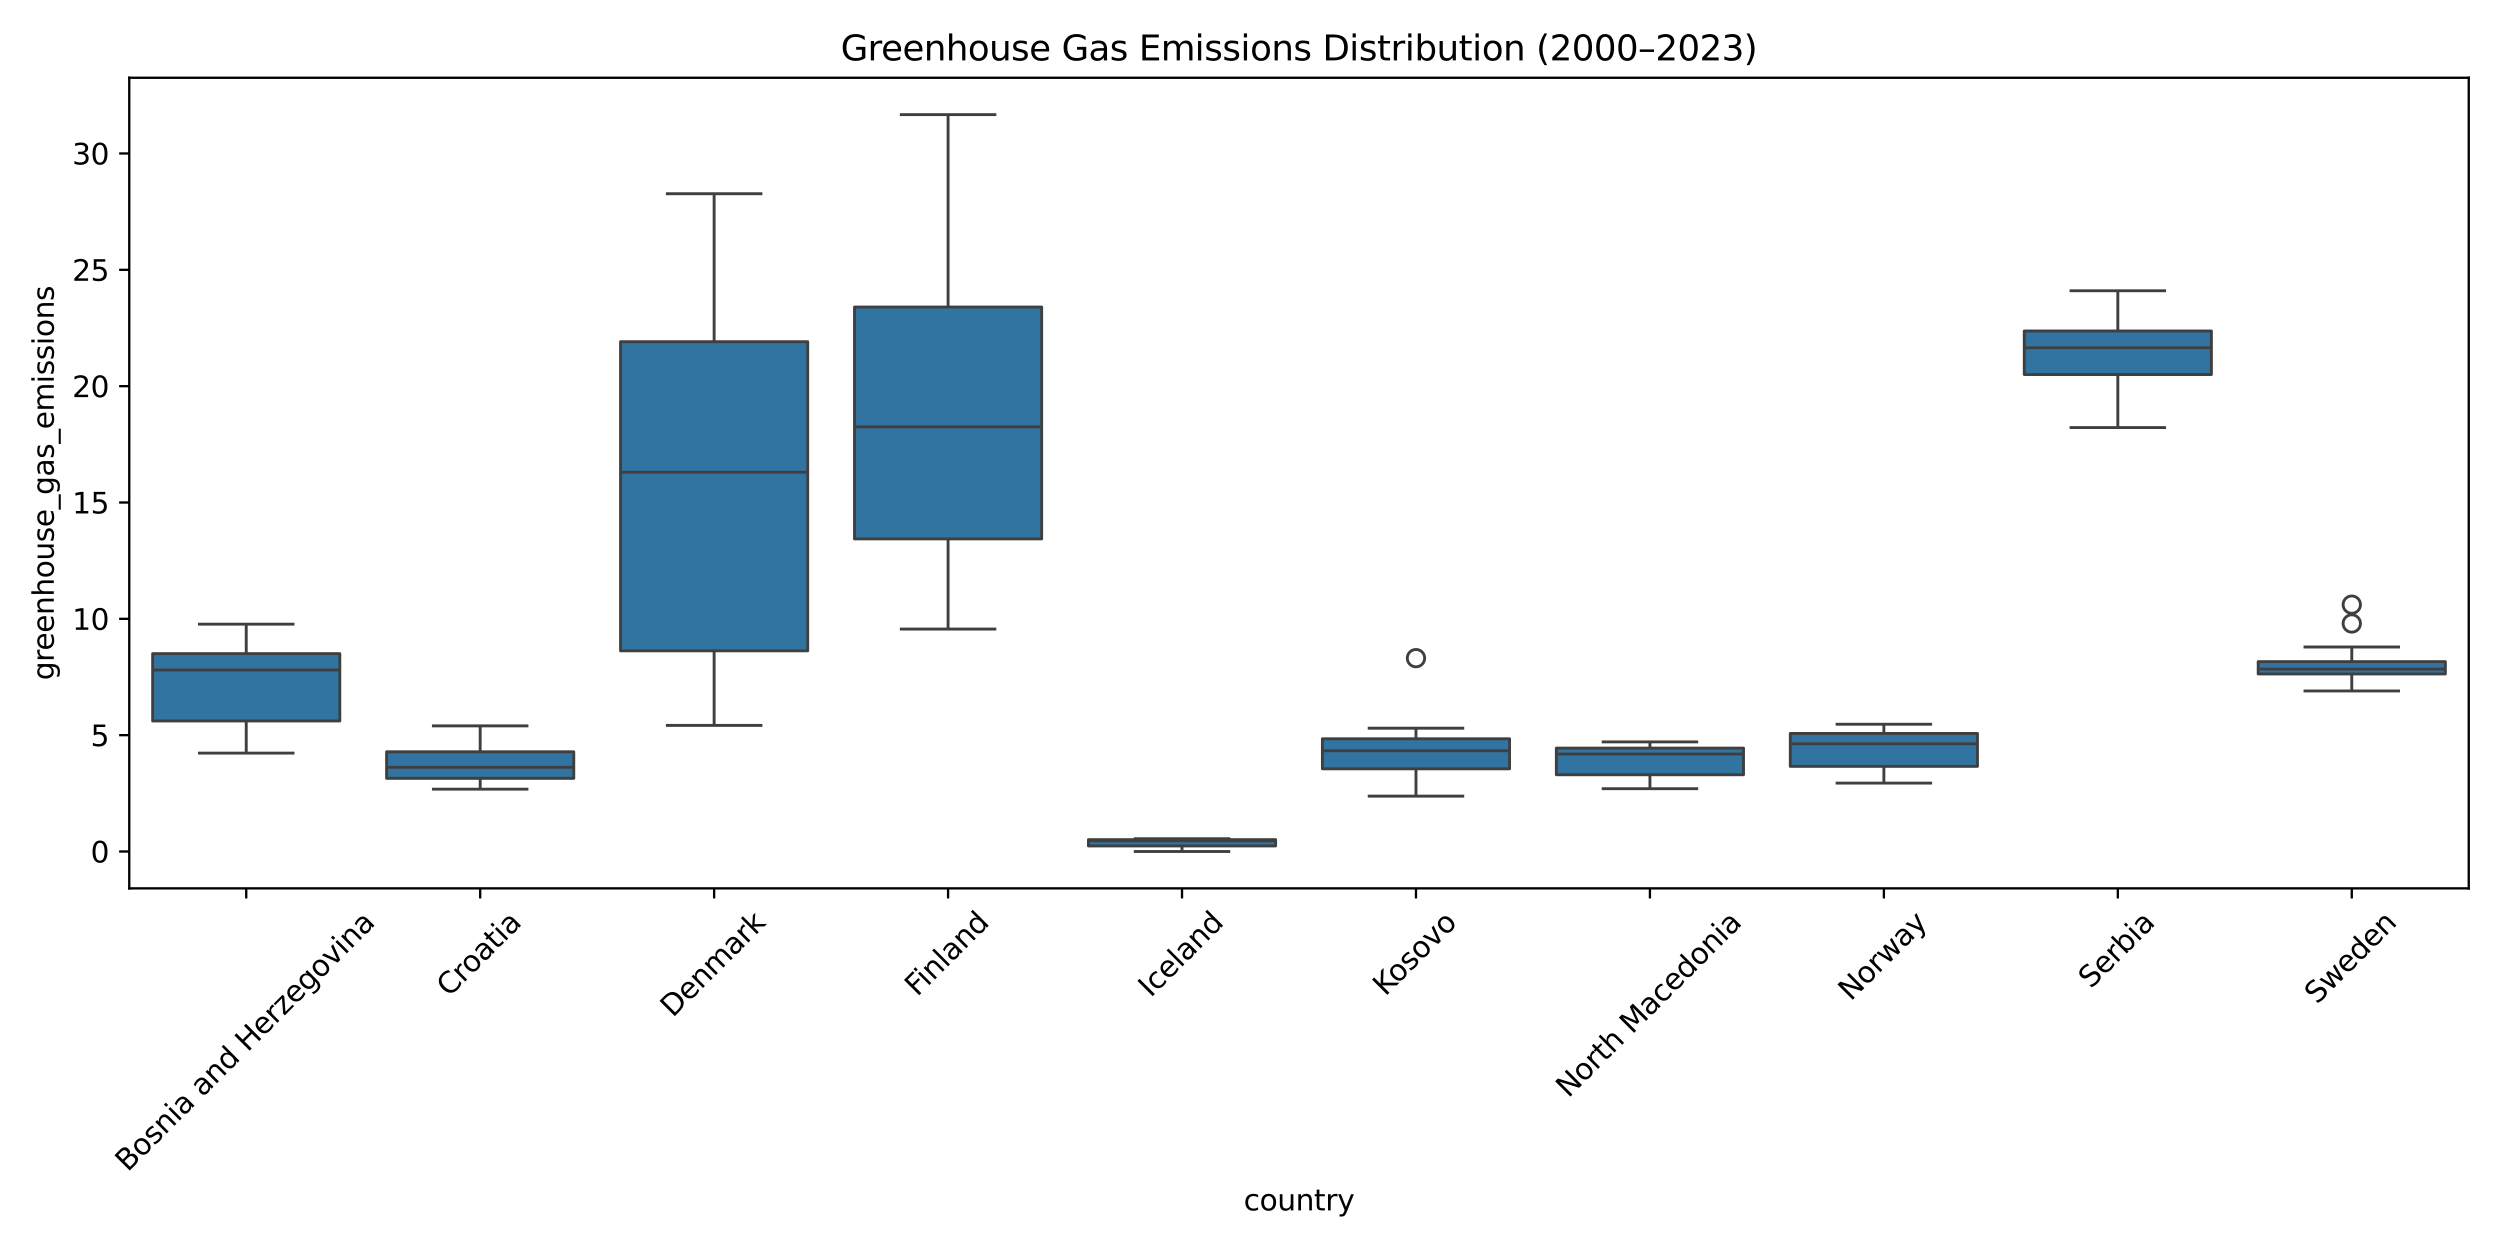 <?xml version="1.0" encoding="utf-8" standalone="no"?>
<!DOCTYPE svg PUBLIC "-//W3C//DTD SVG 1.1//EN"
  "http://www.w3.org/Graphics/SVG/1.1/DTD/svg11.dtd">
<svg xmlns:xlink="http://www.w3.org/1999/xlink" width="864pt" height="432pt" viewBox="0 0 864 432" xmlns="http://www.w3.org/2000/svg" version="1.1">
 <defs>
  <style type="text/css">*{stroke-linejoin: round; stroke-linecap: butt}</style>
 </defs>
 <g id="figure_1">
  <g id="patch_1">
   <path d="M 0 432 
L 864 432 
L 864 0 
L 0 0 
z
" style="fill: #ffffff"/>
  </g>
  <g id="axes_1">
   <g id="patch_2">
    <path d="M 44.671 307.015 
L 853.2 307.015 
L 853.2 26.88 
L 44.671 26.88 
z
" style="fill: #ffffff"/>
   </g>
   <g id="matplotlib.axis_1">
    <g id="xtick_1">
     <g id="line2d_1">
      <defs>
       <path id="m843ae2a36b" d="M 0 0 
L 0 3.5 
" style="stroke: #000000; stroke-width: 0.8"/>
      </defs>
      <g>
       <use xlink:href="#m843ae2a36b" x="85.098" y="307.015" style="stroke: #000000; stroke-width: 0.8"/>
      </g>
     </g>
     <g id="text_1">
      <!-- Bosnia and Herzegovina -->
      <g transform="translate(44.121 405.244) rotate(-45) scale(0.1 -0.1)">
       <defs>
        <path id="DejaVuSans-42" d="M 1259 2228 
L 1259 519 
L 2272 519 
Q 2781 519 3026 730 
Q 3272 941 3272 1375 
Q 3272 1813 3026 2020 
Q 2781 2228 2272 2228 
L 1259 2228 
z
M 1259 4147 
L 1259 2741 
L 2194 2741 
Q 2656 2741 2882 2914 
Q 3109 3088 3109 3444 
Q 3109 3797 2882 3972 
Q 2656 4147 2194 4147 
L 1259 4147 
z
M 628 4666 
L 2241 4666 
Q 2963 4666 3353 4366 
Q 3744 4066 3744 3513 
Q 3744 3084 3544 2831 
Q 3344 2578 2956 2516 
Q 3422 2416 3680 2098 
Q 3938 1781 3938 1306 
Q 3938 681 3513 340 
Q 3088 0 2303 0 
L 628 0 
L 628 4666 
z
" transform="scale(0.016)"/>
        <path id="DejaVuSans-6f" d="M 1959 3097 
Q 1497 3097 1228 2736 
Q 959 2375 959 1747 
Q 959 1119 1226 758 
Q 1494 397 1959 397 
Q 2419 397 2687 759 
Q 2956 1122 2956 1747 
Q 2956 2369 2687 2733 
Q 2419 3097 1959 3097 
z
M 1959 3584 
Q 2709 3584 3137 3096 
Q 3566 2609 3566 1747 
Q 3566 888 3137 398 
Q 2709 -91 1959 -91 
Q 1206 -91 779 398 
Q 353 888 353 1747 
Q 353 2609 779 3096 
Q 1206 3584 1959 3584 
z
" transform="scale(0.016)"/>
        <path id="DejaVuSans-73" d="M 2834 3397 
L 2834 2853 
Q 2591 2978 2328 3040 
Q 2066 3103 1784 3103 
Q 1356 3103 1142 2972 
Q 928 2841 928 2578 
Q 928 2378 1081 2264 
Q 1234 2150 1697 2047 
L 1894 2003 
Q 2506 1872 2764 1633 
Q 3022 1394 3022 966 
Q 3022 478 2636 193 
Q 2250 -91 1575 -91 
Q 1294 -91 989 -36 
Q 684 19 347 128 
L 347 722 
Q 666 556 975 473 
Q 1284 391 1588 391 
Q 1994 391 2212 530 
Q 2431 669 2431 922 
Q 2431 1156 2273 1281 
Q 2116 1406 1581 1522 
L 1381 1569 
Q 847 1681 609 1914 
Q 372 2147 372 2553 
Q 372 3047 722 3315 
Q 1072 3584 1716 3584 
Q 2034 3584 2315 3537 
Q 2597 3491 2834 3397 
z
" transform="scale(0.016)"/>
        <path id="DejaVuSans-6e" d="M 3513 2113 
L 3513 0 
L 2938 0 
L 2938 2094 
Q 2938 2591 2744 2837 
Q 2550 3084 2163 3084 
Q 1697 3084 1428 2787 
Q 1159 2491 1159 1978 
L 1159 0 
L 581 0 
L 581 3500 
L 1159 3500 
L 1159 2956 
Q 1366 3272 1645 3428 
Q 1925 3584 2291 3584 
Q 2894 3584 3203 3211 
Q 3513 2838 3513 2113 
z
" transform="scale(0.016)"/>
        <path id="DejaVuSans-69" d="M 603 3500 
L 1178 3500 
L 1178 0 
L 603 0 
L 603 3500 
z
M 603 4863 
L 1178 4863 
L 1178 4134 
L 603 4134 
L 603 4863 
z
" transform="scale(0.016)"/>
        <path id="DejaVuSans-61" d="M 2194 1759 
Q 1497 1759 1228 1600 
Q 959 1441 959 1056 
Q 959 750 1161 570 
Q 1363 391 1709 391 
Q 2188 391 2477 730 
Q 2766 1069 2766 1631 
L 2766 1759 
L 2194 1759 
z
M 3341 1997 
L 3341 0 
L 2766 0 
L 2766 531 
Q 2569 213 2275 61 
Q 1981 -91 1556 -91 
Q 1019 -91 701 211 
Q 384 513 384 1019 
Q 384 1609 779 1909 
Q 1175 2209 1959 2209 
L 2766 2209 
L 2766 2266 
Q 2766 2663 2505 2880 
Q 2244 3097 1772 3097 
Q 1472 3097 1187 3025 
Q 903 2953 641 2809 
L 641 3341 
Q 956 3463 1253 3523 
Q 1550 3584 1831 3584 
Q 2591 3584 2966 3190 
Q 3341 2797 3341 1997 
z
" transform="scale(0.016)"/>
        <path id="DejaVuSans-20" transform="scale(0.016)"/>
        <path id="DejaVuSans-64" d="M 2906 2969 
L 2906 4863 
L 3481 4863 
L 3481 0 
L 2906 0 
L 2906 525 
Q 2725 213 2448 61 
Q 2172 -91 1784 -91 
Q 1150 -91 751 415 
Q 353 922 353 1747 
Q 353 2572 751 3078 
Q 1150 3584 1784 3584 
Q 2172 3584 2448 3432 
Q 2725 3281 2906 2969 
z
M 947 1747 
Q 947 1113 1208 752 
Q 1469 391 1925 391 
Q 2381 391 2643 752 
Q 2906 1113 2906 1747 
Q 2906 2381 2643 2742 
Q 2381 3103 1925 3103 
Q 1469 3103 1208 2742 
Q 947 2381 947 1747 
z
" transform="scale(0.016)"/>
        <path id="DejaVuSans-48" d="M 628 4666 
L 1259 4666 
L 1259 2753 
L 3553 2753 
L 3553 4666 
L 4184 4666 
L 4184 0 
L 3553 0 
L 3553 2222 
L 1259 2222 
L 1259 0 
L 628 0 
L 628 4666 
z
" transform="scale(0.016)"/>
        <path id="DejaVuSans-65" d="M 3597 1894 
L 3597 1613 
L 953 1613 
Q 991 1019 1311 708 
Q 1631 397 2203 397 
Q 2534 397 2845 478 
Q 3156 559 3463 722 
L 3463 178 
Q 3153 47 2828 -22 
Q 2503 -91 2169 -91 
Q 1331 -91 842 396 
Q 353 884 353 1716 
Q 353 2575 817 3079 
Q 1281 3584 2069 3584 
Q 2775 3584 3186 3129 
Q 3597 2675 3597 1894 
z
M 3022 2063 
Q 3016 2534 2758 2815 
Q 2500 3097 2075 3097 
Q 1594 3097 1305 2825 
Q 1016 2553 972 2059 
L 3022 2063 
z
" transform="scale(0.016)"/>
        <path id="DejaVuSans-72" d="M 2631 2963 
Q 2534 3019 2420 3045 
Q 2306 3072 2169 3072 
Q 1681 3072 1420 2755 
Q 1159 2438 1159 1844 
L 1159 0 
L 581 0 
L 581 3500 
L 1159 3500 
L 1159 2956 
Q 1341 3275 1631 3429 
Q 1922 3584 2338 3584 
Q 2397 3584 2469 3576 
Q 2541 3569 2628 3553 
L 2631 2963 
z
" transform="scale(0.016)"/>
        <path id="DejaVuSans-7a" d="M 353 3500 
L 3084 3500 
L 3084 2975 
L 922 459 
L 3084 459 
L 3084 0 
L 275 0 
L 275 525 
L 2438 3041 
L 353 3041 
L 353 3500 
z
" transform="scale(0.016)"/>
        <path id="DejaVuSans-67" d="M 2906 1791 
Q 2906 2416 2648 2759 
Q 2391 3103 1925 3103 
Q 1463 3103 1205 2759 
Q 947 2416 947 1791 
Q 947 1169 1205 825 
Q 1463 481 1925 481 
Q 2391 481 2648 825 
Q 2906 1169 2906 1791 
z
M 3481 434 
Q 3481 -459 3084 -895 
Q 2688 -1331 1869 -1331 
Q 1566 -1331 1297 -1286 
Q 1028 -1241 775 -1147 
L 775 -588 
Q 1028 -725 1275 -790 
Q 1522 -856 1778 -856 
Q 2344 -856 2625 -561 
Q 2906 -266 2906 331 
L 2906 616 
Q 2728 306 2450 153 
Q 2172 0 1784 0 
Q 1141 0 747 490 
Q 353 981 353 1791 
Q 353 2603 747 3093 
Q 1141 3584 1784 3584 
Q 2172 3584 2450 3431 
Q 2728 3278 2906 2969 
L 2906 3500 
L 3481 3500 
L 3481 434 
z
" transform="scale(0.016)"/>
        <path id="DejaVuSans-76" d="M 191 3500 
L 800 3500 
L 1894 563 
L 2988 3500 
L 3597 3500 
L 2284 0 
L 1503 0 
L 191 3500 
z
" transform="scale(0.016)"/>
       </defs>
       <use xlink:href="#DejaVuSans-42"/>
       <use xlink:href="#DejaVuSans-6f" x="68.604"/>
       <use xlink:href="#DejaVuSans-73" x="129.785"/>
       <use xlink:href="#DejaVuSans-6e" x="181.885"/>
       <use xlink:href="#DejaVuSans-69" x="245.264"/>
       <use xlink:href="#DejaVuSans-61" x="273.047"/>
       <use xlink:href="#DejaVuSans-20" x="334.326"/>
       <use xlink:href="#DejaVuSans-61" x="366.113"/>
       <use xlink:href="#DejaVuSans-6e" x="427.393"/>
       <use xlink:href="#DejaVuSans-64" x="490.771"/>
       <use xlink:href="#DejaVuSans-20" x="554.248"/>
       <use xlink:href="#DejaVuSans-48" x="586.035"/>
       <use xlink:href="#DejaVuSans-65" x="661.23"/>
       <use xlink:href="#DejaVuSans-72" x="722.754"/>
       <use xlink:href="#DejaVuSans-7a" x="763.867"/>
       <use xlink:href="#DejaVuSans-65" x="816.357"/>
       <use xlink:href="#DejaVuSans-67" x="877.881"/>
       <use xlink:href="#DejaVuSans-6f" x="941.357"/>
       <use xlink:href="#DejaVuSans-76" x="1002.539"/>
       <use xlink:href="#DejaVuSans-69" x="1061.719"/>
       <use xlink:href="#DejaVuSans-6e" x="1089.502"/>
       <use xlink:href="#DejaVuSans-61" x="1152.881"/>
      </g>
     </g>
    </g>
    <g id="xtick_2">
     <g id="line2d_2">
      <g>
       <use xlink:href="#m843ae2a36b" x="165.951" y="307.015" style="stroke: #000000; stroke-width: 0.8"/>
      </g>
     </g>
     <g id="text_2">
      <!-- Croatia -->
      <g transform="translate(155.194 344.803) rotate(-45) scale(0.1 -0.1)">
       <defs>
        <path id="DejaVuSans-43" d="M 4122 4306 
L 4122 3641 
Q 3803 3938 3442 4084 
Q 3081 4231 2675 4231 
Q 1875 4231 1450 3742 
Q 1025 3253 1025 2328 
Q 1025 1406 1450 917 
Q 1875 428 2675 428 
Q 3081 428 3442 575 
Q 3803 722 4122 1019 
L 4122 359 
Q 3791 134 3420 21 
Q 3050 -91 2638 -91 
Q 1578 -91 968 557 
Q 359 1206 359 2328 
Q 359 3453 968 4101 
Q 1578 4750 2638 4750 
Q 3056 4750 3426 4639 
Q 3797 4528 4122 4306 
z
" transform="scale(0.016)"/>
        <path id="DejaVuSans-74" d="M 1172 4494 
L 1172 3500 
L 2356 3500 
L 2356 3053 
L 1172 3053 
L 1172 1153 
Q 1172 725 1289 603 
Q 1406 481 1766 481 
L 2356 481 
L 2356 0 
L 1766 0 
Q 1100 0 847 248 
Q 594 497 594 1153 
L 594 3053 
L 172 3053 
L 172 3500 
L 594 3500 
L 594 4494 
L 1172 4494 
z
" transform="scale(0.016)"/>
       </defs>
       <use xlink:href="#DejaVuSans-43"/>
       <use xlink:href="#DejaVuSans-72" x="69.824"/>
       <use xlink:href="#DejaVuSans-6f" x="108.688"/>
       <use xlink:href="#DejaVuSans-61" x="169.869"/>
       <use xlink:href="#DejaVuSans-74" x="231.148"/>
       <use xlink:href="#DejaVuSans-69" x="270.357"/>
       <use xlink:href="#DejaVuSans-61" x="298.141"/>
      </g>
     </g>
    </g>
    <g id="xtick_3">
     <g id="line2d_3">
      <g>
       <use xlink:href="#m843ae2a36b" x="246.803" y="307.015" style="stroke: #000000; stroke-width: 0.8"/>
      </g>
     </g>
     <g id="text_3">
      <!-- Denmark -->
      <g transform="translate(232.505 351.887) rotate(-45) scale(0.1 -0.1)">
       <defs>
        <path id="DejaVuSans-44" d="M 1259 4147 
L 1259 519 
L 2022 519 
Q 2988 519 3436 956 
Q 3884 1394 3884 2338 
Q 3884 3275 3436 3711 
Q 2988 4147 2022 4147 
L 1259 4147 
z
M 628 4666 
L 1925 4666 
Q 3281 4666 3915 4102 
Q 4550 3538 4550 2338 
Q 4550 1131 3912 565 
Q 3275 0 1925 0 
L 628 0 
L 628 4666 
z
" transform="scale(0.016)"/>
        <path id="DejaVuSans-6d" d="M 3328 2828 
Q 3544 3216 3844 3400 
Q 4144 3584 4550 3584 
Q 5097 3584 5394 3201 
Q 5691 2819 5691 2113 
L 5691 0 
L 5113 0 
L 5113 2094 
Q 5113 2597 4934 2840 
Q 4756 3084 4391 3084 
Q 3944 3084 3684 2787 
Q 3425 2491 3425 1978 
L 3425 0 
L 2847 0 
L 2847 2094 
Q 2847 2600 2669 2842 
Q 2491 3084 2119 3084 
Q 1678 3084 1418 2786 
Q 1159 2488 1159 1978 
L 1159 0 
L 581 0 
L 581 3500 
L 1159 3500 
L 1159 2956 
Q 1356 3278 1631 3431 
Q 1906 3584 2284 3584 
Q 2666 3584 2933 3390 
Q 3200 3197 3328 2828 
z
" transform="scale(0.016)"/>
        <path id="DejaVuSans-6b" d="M 581 4863 
L 1159 4863 
L 1159 1991 
L 2875 3500 
L 3609 3500 
L 1753 1863 
L 3688 0 
L 2938 0 
L 1159 1709 
L 1159 0 
L 581 0 
L 581 4863 
z
" transform="scale(0.016)"/>
       </defs>
       <use xlink:href="#DejaVuSans-44"/>
       <use xlink:href="#DejaVuSans-65" x="77.002"/>
       <use xlink:href="#DejaVuSans-6e" x="138.525"/>
       <use xlink:href="#DejaVuSans-6d" x="201.904"/>
       <use xlink:href="#DejaVuSans-61" x="299.316"/>
       <use xlink:href="#DejaVuSans-72" x="360.596"/>
       <use xlink:href="#DejaVuSans-6b" x="401.709"/>
      </g>
     </g>
    </g>
    <g id="xtick_4">
     <g id="line2d_4">
      <g>
       <use xlink:href="#m843ae2a36b" x="327.656" y="307.015" style="stroke: #000000; stroke-width: 0.8"/>
      </g>
     </g>
     <g id="text_4">
      <!-- Finland -->
      <g transform="translate(316.973 344.656) rotate(-45) scale(0.1 -0.1)">
       <defs>
        <path id="DejaVuSans-46" d="M 628 4666 
L 3309 4666 
L 3309 4134 
L 1259 4134 
L 1259 2759 
L 3109 2759 
L 3109 2228 
L 1259 2228 
L 1259 0 
L 628 0 
L 628 4666 
z
" transform="scale(0.016)"/>
        <path id="DejaVuSans-6c" d="M 603 4863 
L 1178 4863 
L 1178 0 
L 603 0 
L 603 4863 
z
" transform="scale(0.016)"/>
       </defs>
       <use xlink:href="#DejaVuSans-46"/>
       <use xlink:href="#DejaVuSans-69" x="50.27"/>
       <use xlink:href="#DejaVuSans-6e" x="78.053"/>
       <use xlink:href="#DejaVuSans-6c" x="141.432"/>
       <use xlink:href="#DejaVuSans-61" x="169.215"/>
       <use xlink:href="#DejaVuSans-6e" x="230.494"/>
       <use xlink:href="#DejaVuSans-64" x="293.873"/>
      </g>
     </g>
    </g>
    <g id="xtick_5">
     <g id="line2d_5">
      <g>
       <use xlink:href="#m843ae2a36b" x="408.509" y="307.015" style="stroke: #000000; stroke-width: 0.8"/>
      </g>
     </g>
     <g id="text_5">
      <!-- Iceland -->
      <g transform="translate(397.664 344.981) rotate(-45) scale(0.1 -0.1)">
       <defs>
        <path id="DejaVuSans-49" d="M 628 4666 
L 1259 4666 
L 1259 0 
L 628 0 
L 628 4666 
z
" transform="scale(0.016)"/>
        <path id="DejaVuSans-63" d="M 3122 3366 
L 3122 2828 
Q 2878 2963 2633 3030 
Q 2388 3097 2138 3097 
Q 1578 3097 1268 2742 
Q 959 2388 959 1747 
Q 959 1106 1268 751 
Q 1578 397 2138 397 
Q 2388 397 2633 464 
Q 2878 531 3122 666 
L 3122 134 
Q 2881 22 2623 -34 
Q 2366 -91 2075 -91 
Q 1284 -91 818 406 
Q 353 903 353 1747 
Q 353 2603 823 3093 
Q 1294 3584 2113 3584 
Q 2378 3584 2631 3529 
Q 2884 3475 3122 3366 
z
" transform="scale(0.016)"/>
       </defs>
       <use xlink:href="#DejaVuSans-49"/>
       <use xlink:href="#DejaVuSans-63" x="29.492"/>
       <use xlink:href="#DejaVuSans-65" x="84.473"/>
       <use xlink:href="#DejaVuSans-6c" x="145.996"/>
       <use xlink:href="#DejaVuSans-61" x="173.779"/>
       <use xlink:href="#DejaVuSans-6e" x="235.059"/>
       <use xlink:href="#DejaVuSans-64" x="298.438"/>
      </g>
     </g>
    </g>
    <g id="xtick_6">
     <g id="line2d_6">
      <g>
       <use xlink:href="#m843ae2a36b" x="489.362" y="307.015" style="stroke: #000000; stroke-width: 0.8"/>
      </g>
     </g>
     <g id="text_6">
      <!-- Kosovo -->
      <g transform="translate(478.747 344.52) rotate(-45) scale(0.1 -0.1)">
       <defs>
        <path id="DejaVuSans-4b" d="M 628 4666 
L 1259 4666 
L 1259 2694 
L 3353 4666 
L 4166 4666 
L 1850 2491 
L 4331 0 
L 3500 0 
L 1259 2247 
L 1259 0 
L 628 0 
L 628 4666 
z
" transform="scale(0.016)"/>
       </defs>
       <use xlink:href="#DejaVuSans-4b"/>
       <use xlink:href="#DejaVuSans-6f" x="60.576"/>
       <use xlink:href="#DejaVuSans-73" x="121.758"/>
       <use xlink:href="#DejaVuSans-6f" x="173.857"/>
       <use xlink:href="#DejaVuSans-76" x="235.039"/>
       <use xlink:href="#DejaVuSans-6f" x="294.219"/>
      </g>
     </g>
    </g>
    <g id="xtick_7">
     <g id="line2d_7">
      <g>
       <use xlink:href="#m843ae2a36b" x="570.215" y="307.015" style="stroke: #000000; stroke-width: 0.8"/>
      </g>
     </g>
     <g id="text_7">
      <!-- North Macedonia -->
      <g transform="translate(542.02 379.68) rotate(-45) scale(0.1 -0.1)">
       <defs>
        <path id="DejaVuSans-4e" d="M 628 4666 
L 1478 4666 
L 3547 763 
L 3547 4666 
L 4159 4666 
L 4159 0 
L 3309 0 
L 1241 3903 
L 1241 0 
L 628 0 
L 628 4666 
z
" transform="scale(0.016)"/>
        <path id="DejaVuSans-68" d="M 3513 2113 
L 3513 0 
L 2938 0 
L 2938 2094 
Q 2938 2591 2744 2837 
Q 2550 3084 2163 3084 
Q 1697 3084 1428 2787 
Q 1159 2491 1159 1978 
L 1159 0 
L 581 0 
L 581 4863 
L 1159 4863 
L 1159 2956 
Q 1366 3272 1645 3428 
Q 1925 3584 2291 3584 
Q 2894 3584 3203 3211 
Q 3513 2838 3513 2113 
z
" transform="scale(0.016)"/>
        <path id="DejaVuSans-4d" d="M 628 4666 
L 1569 4666 
L 2759 1491 
L 3956 4666 
L 4897 4666 
L 4897 0 
L 4281 0 
L 4281 4097 
L 3078 897 
L 2444 897 
L 1241 4097 
L 1241 0 
L 628 0 
L 628 4666 
z
" transform="scale(0.016)"/>
       </defs>
       <use xlink:href="#DejaVuSans-4e"/>
       <use xlink:href="#DejaVuSans-6f" x="74.805"/>
       <use xlink:href="#DejaVuSans-72" x="135.986"/>
       <use xlink:href="#DejaVuSans-74" x="177.1"/>
       <use xlink:href="#DejaVuSans-68" x="216.309"/>
       <use xlink:href="#DejaVuSans-20" x="279.688"/>
       <use xlink:href="#DejaVuSans-4d" x="311.475"/>
       <use xlink:href="#DejaVuSans-61" x="397.754"/>
       <use xlink:href="#DejaVuSans-63" x="459.033"/>
       <use xlink:href="#DejaVuSans-65" x="514.014"/>
       <use xlink:href="#DejaVuSans-64" x="575.537"/>
       <use xlink:href="#DejaVuSans-6f" x="639.014"/>
       <use xlink:href="#DejaVuSans-6e" x="700.195"/>
       <use xlink:href="#DejaVuSans-69" x="763.574"/>
       <use xlink:href="#DejaVuSans-61" x="791.357"/>
      </g>
     </g>
    </g>
    <g id="xtick_8">
     <g id="line2d_8">
      <g>
       <use xlink:href="#m843ae2a36b" x="651.068" y="307.015" style="stroke: #000000; stroke-width: 0.8"/>
      </g>
     </g>
     <g id="text_8">
      <!-- Norway -->
      <g transform="translate(639.607 346.213) rotate(-45) scale(0.1 -0.1)">
       <defs>
        <path id="DejaVuSans-77" d="M 269 3500 
L 844 3500 
L 1563 769 
L 2278 3500 
L 2956 3500 
L 3675 769 
L 4391 3500 
L 4966 3500 
L 4050 0 
L 3372 0 
L 2619 2869 
L 1863 0 
L 1184 0 
L 269 3500 
z
" transform="scale(0.016)"/>
        <path id="DejaVuSans-79" d="M 2059 -325 
Q 1816 -950 1584 -1140 
Q 1353 -1331 966 -1331 
L 506 -1331 
L 506 -850 
L 844 -850 
Q 1081 -850 1212 -737 
Q 1344 -625 1503 -206 
L 1606 56 
L 191 3500 
L 800 3500 
L 1894 763 
L 2988 3500 
L 3597 3500 
L 2059 -325 
z
" transform="scale(0.016)"/>
       </defs>
       <use xlink:href="#DejaVuSans-4e"/>
       <use xlink:href="#DejaVuSans-6f" x="74.805"/>
       <use xlink:href="#DejaVuSans-72" x="135.986"/>
       <use xlink:href="#DejaVuSans-77" x="177.1"/>
       <use xlink:href="#DejaVuSans-61" x="258.887"/>
       <use xlink:href="#DejaVuSans-79" x="320.166"/>
      </g>
     </g>
    </g>
    <g id="xtick_9">
     <g id="line2d_9">
      <g>
       <use xlink:href="#m843ae2a36b" x="731.921" y="307.015" style="stroke: #000000; stroke-width: 0.8"/>
      </g>
     </g>
     <g id="text_9">
      <!-- Serbia -->
      <g transform="translate(722.605 341.922) rotate(-45) scale(0.1 -0.1)">
       <defs>
        <path id="DejaVuSans-53" d="M 3425 4513 
L 3425 3897 
Q 3066 4069 2747 4153 
Q 2428 4238 2131 4238 
Q 1616 4238 1336 4038 
Q 1056 3838 1056 3469 
Q 1056 3159 1242 3001 
Q 1428 2844 1947 2747 
L 2328 2669 
Q 3034 2534 3370 2195 
Q 3706 1856 3706 1288 
Q 3706 609 3251 259 
Q 2797 -91 1919 -91 
Q 1588 -91 1214 -16 
Q 841 59 441 206 
L 441 856 
Q 825 641 1194 531 
Q 1563 422 1919 422 
Q 2459 422 2753 634 
Q 3047 847 3047 1241 
Q 3047 1584 2836 1778 
Q 2625 1972 2144 2069 
L 1759 2144 
Q 1053 2284 737 2584 
Q 422 2884 422 3419 
Q 422 4038 858 4394 
Q 1294 4750 2059 4750 
Q 2388 4750 2728 4690 
Q 3069 4631 3425 4513 
z
" transform="scale(0.016)"/>
        <path id="DejaVuSans-62" d="M 3116 1747 
Q 3116 2381 2855 2742 
Q 2594 3103 2138 3103 
Q 1681 3103 1420 2742 
Q 1159 2381 1159 1747 
Q 1159 1113 1420 752 
Q 1681 391 2138 391 
Q 2594 391 2855 752 
Q 3116 1113 3116 1747 
z
M 1159 2969 
Q 1341 3281 1617 3432 
Q 1894 3584 2278 3584 
Q 2916 3584 3314 3078 
Q 3713 2572 3713 1747 
Q 3713 922 3314 415 
Q 2916 -91 2278 -91 
Q 1894 -91 1617 61 
Q 1341 213 1159 525 
L 1159 0 
L 581 0 
L 581 4863 
L 1159 4863 
L 1159 2969 
z
" transform="scale(0.016)"/>
       </defs>
       <use xlink:href="#DejaVuSans-53"/>
       <use xlink:href="#DejaVuSans-65" x="63.477"/>
       <use xlink:href="#DejaVuSans-72" x="125"/>
       <use xlink:href="#DejaVuSans-62" x="166.113"/>
       <use xlink:href="#DejaVuSans-69" x="229.59"/>
       <use xlink:href="#DejaVuSans-61" x="257.373"/>
      </g>
     </g>
    </g>
    <g id="xtick_10">
     <g id="line2d_10">
      <g>
       <use xlink:href="#m843ae2a36b" x="812.774" y="307.015" style="stroke: #000000; stroke-width: 0.8"/>
      </g>
     </g>
     <g id="text_10">
      <!-- Sweden -->
      <g transform="translate(800.753 347.332) rotate(-45) scale(0.1 -0.1)">
       <use xlink:href="#DejaVuSans-53"/>
       <use xlink:href="#DejaVuSans-77" x="63.477"/>
       <use xlink:href="#DejaVuSans-65" x="145.264"/>
       <use xlink:href="#DejaVuSans-64" x="206.787"/>
       <use xlink:href="#DejaVuSans-65" x="270.264"/>
       <use xlink:href="#DejaVuSans-6e" x="331.787"/>
      </g>
     </g>
    </g>
    <g id="text_11">
     <!-- country -->
     <g transform="translate(429.815 418.313) scale(0.1 -0.1)">
      <defs>
       <path id="DejaVuSans-75" d="M 544 1381 
L 544 3500 
L 1119 3500 
L 1119 1403 
Q 1119 906 1312 657 
Q 1506 409 1894 409 
Q 2359 409 2629 706 
Q 2900 1003 2900 1516 
L 2900 3500 
L 3475 3500 
L 3475 0 
L 2900 0 
L 2900 538 
Q 2691 219 2414 64 
Q 2138 -91 1772 -91 
Q 1169 -91 856 284 
Q 544 659 544 1381 
z
M 1991 3584 
L 1991 3584 
z
" transform="scale(0.016)"/>
      </defs>
      <use xlink:href="#DejaVuSans-63"/>
      <use xlink:href="#DejaVuSans-6f" x="54.98"/>
      <use xlink:href="#DejaVuSans-75" x="116.162"/>
      <use xlink:href="#DejaVuSans-6e" x="179.541"/>
      <use xlink:href="#DejaVuSans-74" x="242.92"/>
      <use xlink:href="#DejaVuSans-72" x="282.129"/>
      <use xlink:href="#DejaVuSans-79" x="323.242"/>
     </g>
    </g>
   </g>
   <g id="matplotlib.axis_2">
    <g id="ytick_1">
     <g id="line2d_11">
      <defs>
       <path id="m3c5972bad2" d="M 0 0 
L -3.5 0 
" style="stroke: #000000; stroke-width: 0.8"/>
      </defs>
      <g>
       <use xlink:href="#m3c5972bad2" x="44.671" y="294.282" style="stroke: #000000; stroke-width: 0.8"/>
      </g>
     </g>
     <g id="text_12">
      <!-- 0 -->
      <g transform="translate(31.309 298.081) scale(0.1 -0.1)">
       <defs>
        <path id="DejaVuSans-30" d="M 2034 4250 
Q 1547 4250 1301 3770 
Q 1056 3291 1056 2328 
Q 1056 1369 1301 889 
Q 1547 409 2034 409 
Q 2525 409 2770 889 
Q 3016 1369 3016 2328 
Q 3016 3291 2770 3770 
Q 2525 4250 2034 4250 
z
M 2034 4750 
Q 2819 4750 3233 4129 
Q 3647 3509 3647 2328 
Q 3647 1150 3233 529 
Q 2819 -91 2034 -91 
Q 1250 -91 836 529 
Q 422 1150 422 2328 
Q 422 3509 836 4129 
Q 1250 4750 2034 4750 
z
" transform="scale(0.016)"/>
       </defs>
       <use xlink:href="#DejaVuSans-30"/>
      </g>
     </g>
    </g>
    <g id="ytick_2">
     <g id="line2d_12">
      <g>
       <use xlink:href="#m3c5972bad2" x="44.671" y="254.075" style="stroke: #000000; stroke-width: 0.8"/>
      </g>
     </g>
     <g id="text_13">
      <!-- 5 -->
      <g transform="translate(31.309 257.874) scale(0.1 -0.1)">
       <defs>
        <path id="DejaVuSans-35" d="M 691 4666 
L 3169 4666 
L 3169 4134 
L 1269 4134 
L 1269 2991 
Q 1406 3038 1543 3061 
Q 1681 3084 1819 3084 
Q 2600 3084 3056 2656 
Q 3513 2228 3513 1497 
Q 3513 744 3044 326 
Q 2575 -91 1722 -91 
Q 1428 -91 1123 -41 
Q 819 9 494 109 
L 494 744 
Q 775 591 1075 516 
Q 1375 441 1709 441 
Q 2250 441 2565 725 
Q 2881 1009 2881 1497 
Q 2881 1984 2565 2268 
Q 2250 2553 1709 2553 
Q 1456 2553 1204 2497 
Q 953 2441 691 2322 
L 691 4666 
z
" transform="scale(0.016)"/>
       </defs>
       <use xlink:href="#DejaVuSans-35"/>
      </g>
     </g>
    </g>
    <g id="ytick_3">
     <g id="line2d_13">
      <g>
       <use xlink:href="#m3c5972bad2" x="44.671" y="213.869" style="stroke: #000000; stroke-width: 0.8"/>
      </g>
     </g>
     <g id="text_14">
      <!-- 10 -->
      <g transform="translate(24.946 217.668) scale(0.1 -0.1)">
       <defs>
        <path id="DejaVuSans-31" d="M 794 531 
L 1825 531 
L 1825 4091 
L 703 3866 
L 703 4441 
L 1819 4666 
L 2450 4666 
L 2450 531 
L 3481 531 
L 3481 0 
L 794 0 
L 794 531 
z
" transform="scale(0.016)"/>
       </defs>
       <use xlink:href="#DejaVuSans-31"/>
       <use xlink:href="#DejaVuSans-30" x="63.623"/>
      </g>
     </g>
    </g>
    <g id="ytick_4">
     <g id="line2d_14">
      <g>
       <use xlink:href="#m3c5972bad2" x="44.671" y="173.662" style="stroke: #000000; stroke-width: 0.8"/>
      </g>
     </g>
     <g id="text_15">
      <!-- 15 -->
      <g transform="translate(24.946 177.461) scale(0.1 -0.1)">
       <use xlink:href="#DejaVuSans-31"/>
       <use xlink:href="#DejaVuSans-35" x="63.623"/>
      </g>
     </g>
    </g>
    <g id="ytick_5">
     <g id="line2d_15">
      <g>
       <use xlink:href="#m3c5972bad2" x="44.671" y="133.456" style="stroke: #000000; stroke-width: 0.8"/>
      </g>
     </g>
     <g id="text_16">
      <!-- 20 -->
      <g transform="translate(24.946 137.255) scale(0.1 -0.1)">
       <defs>
        <path id="DejaVuSans-32" d="M 1228 531 
L 3431 531 
L 3431 0 
L 469 0 
L 469 531 
Q 828 903 1448 1529 
Q 2069 2156 2228 2338 
Q 2531 2678 2651 2914 
Q 2772 3150 2772 3378 
Q 2772 3750 2511 3984 
Q 2250 4219 1831 4219 
Q 1534 4219 1204 4116 
Q 875 4013 500 3803 
L 500 4441 
Q 881 4594 1212 4672 
Q 1544 4750 1819 4750 
Q 2544 4750 2975 4387 
Q 3406 4025 3406 3419 
Q 3406 3131 3298 2873 
Q 3191 2616 2906 2266 
Q 2828 2175 2409 1742 
Q 1991 1309 1228 531 
z
" transform="scale(0.016)"/>
       </defs>
       <use xlink:href="#DejaVuSans-32"/>
       <use xlink:href="#DejaVuSans-30" x="63.623"/>
      </g>
     </g>
    </g>
    <g id="ytick_6">
     <g id="line2d_16">
      <g>
       <use xlink:href="#m3c5972bad2" x="44.671" y="93.249" style="stroke: #000000; stroke-width: 0.8"/>
      </g>
     </g>
     <g id="text_17">
      <!-- 25 -->
      <g transform="translate(24.946 97.048) scale(0.1 -0.1)">
       <use xlink:href="#DejaVuSans-32"/>
       <use xlink:href="#DejaVuSans-35" x="63.623"/>
      </g>
     </g>
    </g>
    <g id="ytick_7">
     <g id="line2d_17">
      <g>
       <use xlink:href="#m3c5972bad2" x="44.671" y="53.042" style="stroke: #000000; stroke-width: 0.8"/>
      </g>
     </g>
     <g id="text_18">
      <!-- 30 -->
      <g transform="translate(24.946 56.842) scale(0.1 -0.1)">
       <defs>
        <path id="DejaVuSans-33" d="M 2597 2516 
Q 3050 2419 3304 2112 
Q 3559 1806 3559 1356 
Q 3559 666 3084 287 
Q 2609 -91 1734 -91 
Q 1441 -91 1130 -33 
Q 819 25 488 141 
L 488 750 
Q 750 597 1062 519 
Q 1375 441 1716 441 
Q 2309 441 2620 675 
Q 2931 909 2931 1356 
Q 2931 1769 2642 2001 
Q 2353 2234 1838 2234 
L 1294 2234 
L 1294 2753 
L 1863 2753 
Q 2328 2753 2575 2939 
Q 2822 3125 2822 3475 
Q 2822 3834 2567 4026 
Q 2313 4219 1838 4219 
Q 1578 4219 1281 4162 
Q 984 4106 628 3988 
L 628 4550 
Q 988 4650 1302 4700 
Q 1616 4750 1894 4750 
Q 2613 4750 3031 4423 
Q 3450 4097 3450 3541 
Q 3450 3153 3228 2886 
Q 3006 2619 2597 2516 
z
" transform="scale(0.016)"/>
       </defs>
       <use xlink:href="#DejaVuSans-33"/>
       <use xlink:href="#DejaVuSans-30" x="63.623"/>
      </g>
     </g>
    </g>
    <g id="text_19">
     <!-- greenhouse_gas_emissions -->
     <g transform="translate(18.588 235.075) rotate(-90) scale(0.1 -0.1)">
      <defs>
       <path id="DejaVuSans-5f" d="M 3263 -1063 
L 3263 -1509 
L -63 -1509 
L -63 -1063 
L 3263 -1063 
z
" transform="scale(0.016)"/>
      </defs>
      <use xlink:href="#DejaVuSans-67"/>
      <use xlink:href="#DejaVuSans-72" x="63.477"/>
      <use xlink:href="#DejaVuSans-65" x="102.34"/>
      <use xlink:href="#DejaVuSans-65" x="163.863"/>
      <use xlink:href="#DejaVuSans-6e" x="225.387"/>
      <use xlink:href="#DejaVuSans-68" x="288.766"/>
      <use xlink:href="#DejaVuSans-6f" x="352.145"/>
      <use xlink:href="#DejaVuSans-75" x="413.326"/>
      <use xlink:href="#DejaVuSans-73" x="476.705"/>
      <use xlink:href="#DejaVuSans-65" x="528.805"/>
      <use xlink:href="#DejaVuSans-5f" x="590.328"/>
      <use xlink:href="#DejaVuSans-67" x="640.328"/>
      <use xlink:href="#DejaVuSans-61" x="703.805"/>
      <use xlink:href="#DejaVuSans-73" x="765.084"/>
      <use xlink:href="#DejaVuSans-5f" x="817.184"/>
      <use xlink:href="#DejaVuSans-65" x="867.184"/>
      <use xlink:href="#DejaVuSans-6d" x="928.707"/>
      <use xlink:href="#DejaVuSans-69" x="1026.119"/>
      <use xlink:href="#DejaVuSans-73" x="1053.902"/>
      <use xlink:href="#DejaVuSans-73" x="1106.002"/>
      <use xlink:href="#DejaVuSans-69" x="1158.102"/>
      <use xlink:href="#DejaVuSans-6f" x="1185.885"/>
      <use xlink:href="#DejaVuSans-6e" x="1247.066"/>
      <use xlink:href="#DejaVuSans-73" x="1310.445"/>
     </g>
    </g>
   </g>
   <g id="patch_3">
    <path d="M 52.757 249.17 
L 117.439 249.17 
L 117.439 225.89 
L 52.757 225.89 
L 52.757 249.17 
z
" clip-path="url(#pb38f77f1aa)" style="fill: #3274a1; stroke: #3f3f3f; stroke-linejoin: miter"/>
   </g>
   <g id="line2d_18">
    <path d="M 85.098 249.17 
L 85.098 260.267 
" clip-path="url(#pb38f77f1aa)" style="fill: none; stroke: #3f3f3f"/>
   </g>
   <g id="line2d_19">
    <path d="M 85.098 225.89 
L 85.098 215.718 
" clip-path="url(#pb38f77f1aa)" style="fill: none; stroke: #3f3f3f"/>
   </g>
   <g id="line2d_20">
    <path d="M 68.927 260.267 
L 101.268 260.267 
" clip-path="url(#pb38f77f1aa)" style="fill: none; stroke: #3f3f3f; stroke-linecap: square"/>
   </g>
   <g id="line2d_21">
    <path d="M 68.927 215.718 
L 101.268 215.718 
" clip-path="url(#pb38f77f1aa)" style="fill: none; stroke: #3f3f3f; stroke-linecap: square"/>
   </g>
   <g id="line2d_22"/>
   <g id="patch_4">
    <path d="M 133.609 268.992 
L 198.292 268.992 
L 198.292 259.825 
L 133.609 259.825 
L 133.609 268.992 
z
" clip-path="url(#pb38f77f1aa)" style="fill: #3274a1; stroke: #3f3f3f; stroke-linejoin: miter"/>
   </g>
   <g id="line2d_23">
    <path d="M 165.951 268.992 
L 165.951 272.731 
" clip-path="url(#pb38f77f1aa)" style="fill: none; stroke: #3f3f3f"/>
   </g>
   <g id="line2d_24">
    <path d="M 165.951 259.825 
L 165.951 250.859 
" clip-path="url(#pb38f77f1aa)" style="fill: none; stroke: #3f3f3f"/>
   </g>
   <g id="line2d_25">
    <path d="M 149.78 272.731 
L 182.121 272.731 
" clip-path="url(#pb38f77f1aa)" style="fill: none; stroke: #3f3f3f; stroke-linecap: square"/>
   </g>
   <g id="line2d_26">
    <path d="M 149.78 250.859 
L 182.121 250.859 
" clip-path="url(#pb38f77f1aa)" style="fill: none; stroke: #3f3f3f; stroke-linecap: square"/>
   </g>
   <g id="line2d_27"/>
   <g id="patch_5">
    <path d="M 214.462 224.925 
L 279.145 224.925 
L 279.145 118.097 
L 214.462 118.097 
L 214.462 224.925 
z
" clip-path="url(#pb38f77f1aa)" style="fill: #3274a1; stroke: #3f3f3f; stroke-linejoin: miter"/>
   </g>
   <g id="line2d_28">
    <path d="M 246.803 224.925 
L 246.803 250.698 
" clip-path="url(#pb38f77f1aa)" style="fill: none; stroke: #3f3f3f"/>
   </g>
   <g id="line2d_29">
    <path d="M 246.803 118.097 
L 246.803 66.954 
" clip-path="url(#pb38f77f1aa)" style="fill: none; stroke: #3f3f3f"/>
   </g>
   <g id="line2d_30">
    <path d="M 230.633 250.698 
L 262.974 250.698 
" clip-path="url(#pb38f77f1aa)" style="fill: none; stroke: #3f3f3f; stroke-linecap: square"/>
   </g>
   <g id="line2d_31">
    <path d="M 230.633 66.954 
L 262.974 66.954 
" clip-path="url(#pb38f77f1aa)" style="fill: none; stroke: #3f3f3f; stroke-linecap: square"/>
   </g>
   <g id="line2d_32"/>
   <g id="patch_6">
    <path d="M 295.315 186.247 
L 359.997 186.247 
L 359.997 106.115 
L 295.315 106.115 
L 295.315 186.247 
z
" clip-path="url(#pb38f77f1aa)" style="fill: #3274a1; stroke: #3f3f3f; stroke-linejoin: miter"/>
   </g>
   <g id="line2d_33">
    <path d="M 327.656 186.247 
L 327.656 217.407 
" clip-path="url(#pb38f77f1aa)" style="fill: none; stroke: #3f3f3f"/>
   </g>
   <g id="line2d_34">
    <path d="M 327.656 106.115 
L 327.656 39.613 
" clip-path="url(#pb38f77f1aa)" style="fill: none; stroke: #3f3f3f"/>
   </g>
   <g id="line2d_35">
    <path d="M 311.486 217.407 
L 343.827 217.407 
" clip-path="url(#pb38f77f1aa)" style="fill: none; stroke: #3f3f3f; stroke-linecap: square"/>
   </g>
   <g id="line2d_36">
    <path d="M 311.486 39.613 
L 343.827 39.613 
" clip-path="url(#pb38f77f1aa)" style="fill: none; stroke: #3f3f3f; stroke-linecap: square"/>
   </g>
   <g id="line2d_37"/>
   <g id="patch_7">
    <path d="M 376.168 292.352 
L 440.85 292.352 
L 440.85 290.181 
L 376.168 290.181 
L 376.168 292.352 
z
" clip-path="url(#pb38f77f1aa)" style="fill: #3274a1; stroke: #3f3f3f; stroke-linejoin: miter"/>
   </g>
   <g id="line2d_38">
    <path d="M 408.509 292.352 
L 408.509 294.282 
" clip-path="url(#pb38f77f1aa)" style="fill: none; stroke: #3f3f3f"/>
   </g>
   <g id="line2d_39">
    <path d="M 408.509 290.181 
L 408.509 289.859 
" clip-path="url(#pb38f77f1aa)" style="fill: none; stroke: #3f3f3f"/>
   </g>
   <g id="line2d_40">
    <path d="M 392.339 294.282 
L 424.68 294.282 
" clip-path="url(#pb38f77f1aa)" style="fill: none; stroke: #3f3f3f; stroke-linecap: square"/>
   </g>
   <g id="line2d_41">
    <path d="M 392.339 289.859 
L 424.68 289.859 
" clip-path="url(#pb38f77f1aa)" style="fill: none; stroke: #3f3f3f; stroke-linecap: square"/>
   </g>
   <g id="line2d_42"/>
   <g id="patch_8">
    <path d="M 457.021 265.695 
L 521.703 265.695 
L 521.703 255.322 
L 457.021 255.322 
L 457.021 265.695 
z
" clip-path="url(#pb38f77f1aa)" style="fill: #3274a1; stroke: #3f3f3f; stroke-linejoin: miter"/>
   </g>
   <g id="line2d_43">
    <path d="M 489.362 265.695 
L 489.362 275.144 
" clip-path="url(#pb38f77f1aa)" style="fill: none; stroke: #3f3f3f"/>
   </g>
   <g id="line2d_44">
    <path d="M 489.362 255.322 
L 489.362 251.663 
" clip-path="url(#pb38f77f1aa)" style="fill: none; stroke: #3f3f3f"/>
   </g>
   <g id="line2d_45">
    <path d="M 473.191 275.144 
L 505.533 275.144 
" clip-path="url(#pb38f77f1aa)" style="fill: none; stroke: #3f3f3f; stroke-linecap: square"/>
   </g>
   <g id="line2d_46">
    <path d="M 473.191 251.663 
L 505.533 251.663 
" clip-path="url(#pb38f77f1aa)" style="fill: none; stroke: #3f3f3f; stroke-linecap: square"/>
   </g>
   <g id="line2d_47">
    <defs>
     <path id="m72f98f1d10" d="M 0 3 
C 0.796 3 1.559 2.684 2.121 2.121 
C 2.684 1.559 3 0.796 3 0 
C 3 -0.796 2.684 -1.559 2.121 -2.121 
C 1.559 -2.684 0.796 -3 0 -3 
C -0.796 -3 -1.559 -2.684 -2.121 -2.121 
C -2.684 -1.559 -3 -0.796 -3 0 
C -3 0.796 -2.684 1.559 -2.121 2.121 
C -1.559 2.684 -0.796 3 0 3 
z
" style="stroke: #3f3f3f"/>
    </defs>
    <g clip-path="url(#pb38f77f1aa)">
     <use xlink:href="#m72f98f1d10" x="489.362" y="227.459" style="fill-opacity: 0; stroke: #3f3f3f"/>
    </g>
   </g>
   <g id="patch_9">
    <path d="M 537.874 267.745 
L 602.556 267.745 
L 602.556 258.538 
L 537.874 258.538 
L 537.874 267.745 
z
" clip-path="url(#pb38f77f1aa)" style="fill: #3274a1; stroke: #3f3f3f; stroke-linejoin: miter"/>
   </g>
   <g id="line2d_48">
    <path d="M 570.215 267.745 
L 570.215 272.57 
" clip-path="url(#pb38f77f1aa)" style="fill: none; stroke: #3f3f3f"/>
   </g>
   <g id="line2d_49">
    <path d="M 570.215 258.538 
L 570.215 256.407 
" clip-path="url(#pb38f77f1aa)" style="fill: none; stroke: #3f3f3f"/>
   </g>
   <g id="line2d_50">
    <path d="M 554.044 272.57 
L 586.386 272.57 
" clip-path="url(#pb38f77f1aa)" style="fill: none; stroke: #3f3f3f; stroke-linecap: square"/>
   </g>
   <g id="line2d_51">
    <path d="M 554.044 256.407 
L 586.386 256.407 
" clip-path="url(#pb38f77f1aa)" style="fill: none; stroke: #3f3f3f; stroke-linecap: square"/>
   </g>
   <g id="line2d_52"/>
   <g id="patch_10">
    <path d="M 618.727 264.851 
L 683.409 264.851 
L 683.409 253.472 
L 618.727 253.472 
L 618.727 264.851 
z
" clip-path="url(#pb38f77f1aa)" style="fill: #3274a1; stroke: #3f3f3f; stroke-linejoin: miter"/>
   </g>
   <g id="line2d_53">
    <path d="M 651.068 264.851 
L 651.068 270.64 
" clip-path="url(#pb38f77f1aa)" style="fill: none; stroke: #3f3f3f"/>
   </g>
   <g id="line2d_54">
    <path d="M 651.068 253.472 
L 651.068 250.296 
" clip-path="url(#pb38f77f1aa)" style="fill: none; stroke: #3f3f3f"/>
   </g>
   <g id="line2d_55">
    <path d="M 634.897 270.64 
L 667.238 270.64 
" clip-path="url(#pb38f77f1aa)" style="fill: none; stroke: #3f3f3f; stroke-linecap: square"/>
   </g>
   <g id="line2d_56">
    <path d="M 634.897 250.296 
L 667.238 250.296 
" clip-path="url(#pb38f77f1aa)" style="fill: none; stroke: #3f3f3f; stroke-linecap: square"/>
   </g>
   <g id="line2d_57"/>
   <g id="patch_11">
    <path d="M 699.58 129.435 
L 764.262 129.435 
L 764.262 114.398 
L 699.58 114.398 
L 699.58 129.435 
z
" clip-path="url(#pb38f77f1aa)" style="fill: #3274a1; stroke: #3f3f3f; stroke-linejoin: miter"/>
   </g>
   <g id="line2d_58">
    <path d="M 731.921 129.435 
L 731.921 147.769 
" clip-path="url(#pb38f77f1aa)" style="fill: none; stroke: #3f3f3f"/>
   </g>
   <g id="line2d_59">
    <path d="M 731.921 114.398 
L 731.921 100.486 
" clip-path="url(#pb38f77f1aa)" style="fill: none; stroke: #3f3f3f"/>
   </g>
   <g id="line2d_60">
    <path d="M 715.75 147.769 
L 748.091 147.769 
" clip-path="url(#pb38f77f1aa)" style="fill: none; stroke: #3f3f3f; stroke-linecap: square"/>
   </g>
   <g id="line2d_61">
    <path d="M 715.75 100.486 
L 748.091 100.486 
" clip-path="url(#pb38f77f1aa)" style="fill: none; stroke: #3f3f3f; stroke-linecap: square"/>
   </g>
   <g id="line2d_62"/>
   <g id="patch_12">
    <path d="M 780.432 232.927 
L 845.115 232.927 
L 845.115 228.665 
L 780.432 228.665 
L 780.432 232.927 
z
" clip-path="url(#pb38f77f1aa)" style="fill: #3274a1; stroke: #3f3f3f; stroke-linejoin: miter"/>
   </g>
   <g id="line2d_63">
    <path d="M 812.774 232.927 
L 812.774 238.797 
" clip-path="url(#pb38f77f1aa)" style="fill: none; stroke: #3f3f3f"/>
   </g>
   <g id="line2d_64">
    <path d="M 812.774 228.665 
L 812.774 223.599 
" clip-path="url(#pb38f77f1aa)" style="fill: none; stroke: #3f3f3f"/>
   </g>
   <g id="line2d_65">
    <path d="M 796.603 238.797 
L 828.944 238.797 
" clip-path="url(#pb38f77f1aa)" style="fill: none; stroke: #3f3f3f; stroke-linecap: square"/>
   </g>
   <g id="line2d_66">
    <path d="M 796.603 223.599 
L 828.944 223.599 
" clip-path="url(#pb38f77f1aa)" style="fill: none; stroke: #3f3f3f; stroke-linecap: square"/>
   </g>
   <g id="line2d_67">
    <g clip-path="url(#pb38f77f1aa)">
     <use xlink:href="#m72f98f1d10" x="812.774" y="215.477" style="fill-opacity: 0; stroke: #3f3f3f"/>
     <use xlink:href="#m72f98f1d10" x="812.774" y="208.963" style="fill-opacity: 0; stroke: #3f3f3f"/>
    </g>
   </g>
   <g id="line2d_68">
    <path d="M 52.757 231.56 
L 117.439 231.56 
" clip-path="url(#pb38f77f1aa)" style="fill: none; stroke: #3f3f3f"/>
   </g>
   <g id="line2d_69">
    <path d="M 133.609 265.172 
L 198.292 265.172 
" clip-path="url(#pb38f77f1aa)" style="fill: none; stroke: #3f3f3f"/>
   </g>
   <g id="line2d_70">
    <path d="M 214.462 163.208 
L 279.145 163.208 
" clip-path="url(#pb38f77f1aa)" style="fill: none; stroke: #3f3f3f"/>
   </g>
   <g id="line2d_71">
    <path d="M 295.315 147.528 
L 359.997 147.528 
" clip-path="url(#pb38f77f1aa)" style="fill: none; stroke: #3f3f3f"/>
   </g>
   <g id="line2d_72">
    <path d="M 376.168 290.583 
L 440.85 290.583 
" clip-path="url(#pb38f77f1aa)" style="fill: none; stroke: #3f3f3f"/>
   </g>
   <g id="line2d_73">
    <path d="M 457.021 259.463 
L 521.703 259.463 
" clip-path="url(#pb38f77f1aa)" style="fill: none; stroke: #3f3f3f"/>
   </g>
   <g id="line2d_74">
    <path d="M 537.874 260.589 
L 602.556 260.589 
" clip-path="url(#pb38f77f1aa)" style="fill: none; stroke: #3f3f3f"/>
   </g>
   <g id="line2d_75">
    <path d="M 618.727 257.051 
L 683.409 257.051 
" clip-path="url(#pb38f77f1aa)" style="fill: none; stroke: #3f3f3f"/>
   </g>
   <g id="line2d_76">
    <path d="M 699.58 120.187 
L 764.262 120.187 
" clip-path="url(#pb38f77f1aa)" style="fill: none; stroke: #3f3f3f"/>
   </g>
   <g id="line2d_77">
    <path d="M 780.432 231.238 
L 845.115 231.238 
" clip-path="url(#pb38f77f1aa)" style="fill: none; stroke: #3f3f3f"/>
   </g>
   <g id="patch_13">
    <path d="M 44.671 307.015 
L 44.671 26.88 
" style="fill: none; stroke: #000000; stroke-width: 0.8; stroke-linejoin: miter; stroke-linecap: square"/>
   </g>
   <g id="patch_14">
    <path d="M 853.2 307.015 
L 853.2 26.88 
" style="fill: none; stroke: #000000; stroke-width: 0.8; stroke-linejoin: miter; stroke-linecap: square"/>
   </g>
   <g id="patch_15">
    <path d="M 44.671 307.015 
L 853.2 307.015 
" style="fill: none; stroke: #000000; stroke-width: 0.8; stroke-linejoin: miter; stroke-linecap: square"/>
   </g>
   <g id="patch_16">
    <path d="M 44.671 26.88 
L 853.2 26.88 
" style="fill: none; stroke: #000000; stroke-width: 0.8; stroke-linejoin: miter; stroke-linecap: square"/>
   </g>
   <g id="text_20">
    <!-- Greenhouse Gas Emissions Distribution (2000–2023) -->
    <g transform="translate(290.552 20.88) scale(0.12 -0.12)">
     <defs>
      <path id="DejaVuSans-47" d="M 3809 666 
L 3809 1919 
L 2778 1919 
L 2778 2438 
L 4434 2438 
L 4434 434 
Q 4069 175 3628 42 
Q 3188 -91 2688 -91 
Q 1594 -91 976 548 
Q 359 1188 359 2328 
Q 359 3472 976 4111 
Q 1594 4750 2688 4750 
Q 3144 4750 3555 4637 
Q 3966 4525 4313 4306 
L 4313 3634 
Q 3963 3931 3569 4081 
Q 3175 4231 2741 4231 
Q 1884 4231 1454 3753 
Q 1025 3275 1025 2328 
Q 1025 1384 1454 906 
Q 1884 428 2741 428 
Q 3075 428 3337 486 
Q 3600 544 3809 666 
z
" transform="scale(0.016)"/>
      <path id="DejaVuSans-45" d="M 628 4666 
L 3578 4666 
L 3578 4134 
L 1259 4134 
L 1259 2753 
L 3481 2753 
L 3481 2222 
L 1259 2222 
L 1259 531 
L 3634 531 
L 3634 0 
L 628 0 
L 628 4666 
z
" transform="scale(0.016)"/>
      <path id="DejaVuSans-28" d="M 1984 4856 
Q 1566 4138 1362 3434 
Q 1159 2731 1159 2009 
Q 1159 1288 1364 580 
Q 1569 -128 1984 -844 
L 1484 -844 
Q 1016 -109 783 600 
Q 550 1309 550 2009 
Q 550 2706 781 3412 
Q 1013 4119 1484 4856 
L 1984 4856 
z
" transform="scale(0.016)"/>
      <path id="DejaVuSans-2013" d="M 313 1978 
L 2888 1978 
L 2888 1528 
L 313 1528 
L 313 1978 
z
" transform="scale(0.016)"/>
      <path id="DejaVuSans-29" d="M 513 4856 
L 1013 4856 
Q 1481 4119 1714 3412 
Q 1947 2706 1947 2009 
Q 1947 1309 1714 600 
Q 1481 -109 1013 -844 
L 513 -844 
Q 928 -128 1133 580 
Q 1338 1288 1338 2009 
Q 1338 2731 1133 3434 
Q 928 4138 513 4856 
z
" transform="scale(0.016)"/>
     </defs>
     <use xlink:href="#DejaVuSans-47"/>
     <use xlink:href="#DejaVuSans-72" x="77.49"/>
     <use xlink:href="#DejaVuSans-65" x="116.354"/>
     <use xlink:href="#DejaVuSans-65" x="177.877"/>
     <use xlink:href="#DejaVuSans-6e" x="239.4"/>
     <use xlink:href="#DejaVuSans-68" x="302.779"/>
     <use xlink:href="#DejaVuSans-6f" x="366.158"/>
     <use xlink:href="#DejaVuSans-75" x="427.34"/>
     <use xlink:href="#DejaVuSans-73" x="490.719"/>
     <use xlink:href="#DejaVuSans-65" x="542.818"/>
     <use xlink:href="#DejaVuSans-20" x="604.342"/>
     <use xlink:href="#DejaVuSans-47" x="636.129"/>
     <use xlink:href="#DejaVuSans-61" x="713.619"/>
     <use xlink:href="#DejaVuSans-73" x="774.898"/>
     <use xlink:href="#DejaVuSans-20" x="826.998"/>
     <use xlink:href="#DejaVuSans-45" x="858.785"/>
     <use xlink:href="#DejaVuSans-6d" x="921.969"/>
     <use xlink:href="#DejaVuSans-69" x="1019.381"/>
     <use xlink:href="#DejaVuSans-73" x="1047.164"/>
     <use xlink:href="#DejaVuSans-73" x="1099.264"/>
     <use xlink:href="#DejaVuSans-69" x="1151.363"/>
     <use xlink:href="#DejaVuSans-6f" x="1179.146"/>
     <use xlink:href="#DejaVuSans-6e" x="1240.328"/>
     <use xlink:href="#DejaVuSans-73" x="1303.707"/>
     <use xlink:href="#DejaVuSans-20" x="1355.807"/>
     <use xlink:href="#DejaVuSans-44" x="1387.594"/>
     <use xlink:href="#DejaVuSans-69" x="1464.596"/>
     <use xlink:href="#DejaVuSans-73" x="1492.379"/>
     <use xlink:href="#DejaVuSans-74" x="1544.479"/>
     <use xlink:href="#DejaVuSans-72" x="1583.688"/>
     <use xlink:href="#DejaVuSans-69" x="1624.801"/>
     <use xlink:href="#DejaVuSans-62" x="1652.584"/>
     <use xlink:href="#DejaVuSans-75" x="1716.061"/>
     <use xlink:href="#DejaVuSans-74" x="1779.439"/>
     <use xlink:href="#DejaVuSans-69" x="1818.648"/>
     <use xlink:href="#DejaVuSans-6f" x="1846.432"/>
     <use xlink:href="#DejaVuSans-6e" x="1907.613"/>
     <use xlink:href="#DejaVuSans-20" x="1970.992"/>
     <use xlink:href="#DejaVuSans-28" x="2002.779"/>
     <use xlink:href="#DejaVuSans-32" x="2041.793"/>
     <use xlink:href="#DejaVuSans-30" x="2105.416"/>
     <use xlink:href="#DejaVuSans-30" x="2169.039"/>
     <use xlink:href="#DejaVuSans-30" x="2232.662"/>
     <use xlink:href="#DejaVuSans-2013" x="2296.285"/>
     <use xlink:href="#DejaVuSans-32" x="2346.285"/>
     <use xlink:href="#DejaVuSans-30" x="2409.908"/>
     <use xlink:href="#DejaVuSans-32" x="2473.531"/>
     <use xlink:href="#DejaVuSans-33" x="2537.154"/>
     <use xlink:href="#DejaVuSans-29" x="2600.777"/>
    </g>
   </g>
  </g>
 </g>
 <defs>
  <clipPath id="pb38f77f1aa">
   <rect x="44.671" y="26.88" width="808.529" height="280.135"/>
  </clipPath>
 </defs>
</svg>
